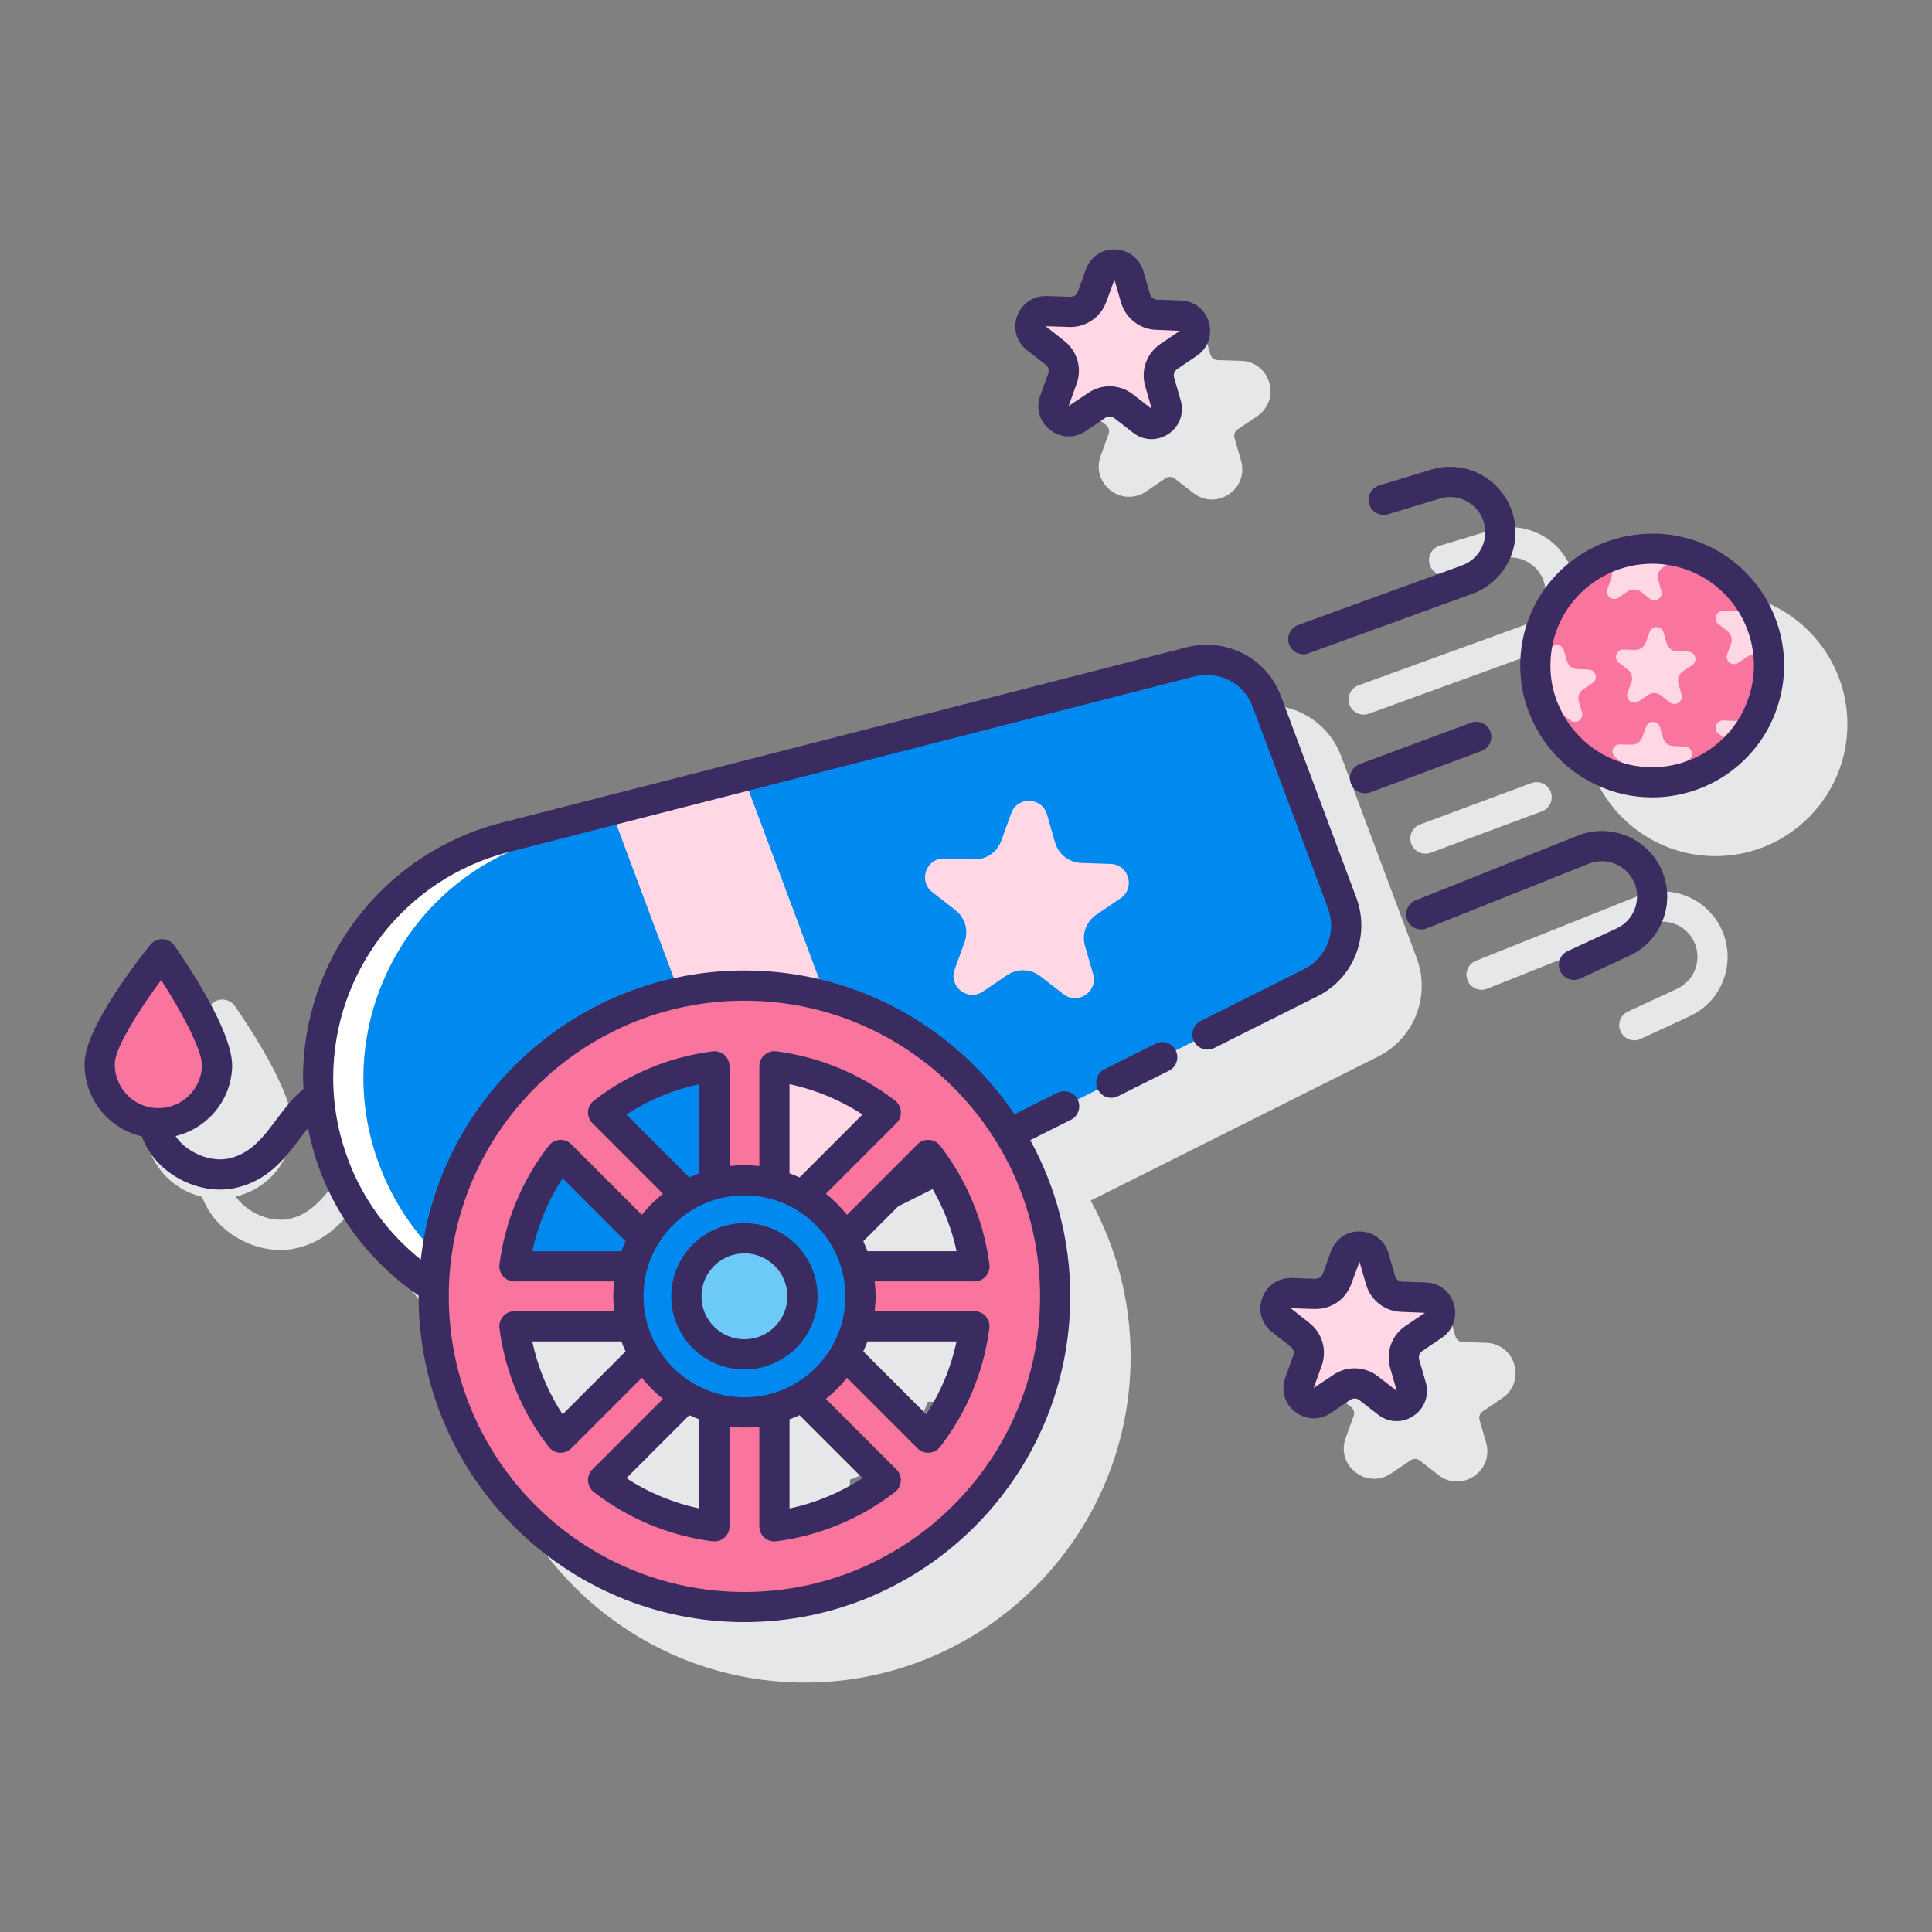 <?xml version="1.0" encoding="utf-8"?>
<!-- Generator: Adobe Illustrator 22.0.1, SVG Export Plug-In . SVG Version: 6.00 Build 0)  -->
<svg version="1.1" id="Layer_1" xmlns="http://www.w3.org/2000/svg" xmlns:xlink="http://www.w3.org/1999/xlink" x="0px" y="0px"
	 viewBox="0 0 128 128" style="enable-background:new 0 0 128 128;" xml:space="preserve">
<rect x="0" y="0" width="128" height="128" fill="#808080" stroke="none"/>
<style type="text/css">
	.st0{fill:#3A2C60;}
	.st1{fill:#E6E7E8;}
	.st2{fill:#6DC9F7;}
	.st3{fill:#FFFFFF;}
	.st4{fill:#FA759E;}
	.st5{fill:#FFD7E5;}
	.st6{fill:#D4FBFF;}
	.st7{fill:#0089EF;}
</style>
<g>
	<g>
		<path class="st1" d="M91.305,69.999C91.305,69.999,91.305,69.998,91.305,69.999c2.388-1.2,3.488-3.999,2.559-6.514l-5-13.371
			c-0.544-1.449-1.682-2.572-3.108-3.077c-0.995-0.369-2.063-0.425-3.097-0.161l-45.449,11.64
			c-7.732,1.977-13.132,8.926-13.132,16.898c0,0.236,0.022,0.47,0.032,0.706c-0.684,0.57-1.23,1.297-1.74,1.98
			c-0.903,1.21-1.756,2.354-3.235,2.66c-1.099,0.226-2.487-0.285-3.306-1.217c-0.072-0.082-0.143-0.172-0.212-0.269
			c0.821-0.193,1.586-0.584,2.218-1.176c0.954-0.893,1.502-2.103,1.545-3.408c0.078-2.361-3.174-7.114-3.827-8.042
			c-0.181-0.257-0.472-0.414-0.786-0.424c-0.31-0.015-0.614,0.128-0.811,0.372c-0.713,0.883-4.271,5.412-4.349,7.772
			c-0.078,2.369,1.552,4.402,3.778,4.92c0.213,0.564,0.519,1.096,0.939,1.574c1.079,1.229,2.7,1.953,4.255,1.953
			c0.324,0,0.646-0.032,0.959-0.097c2.223-0.46,3.396-2.033,4.433-3.422c0.152-0.204,0.295-0.391,0.435-0.57
			c0.185,0.946,0.441,1.882,0.784,2.799c1.298,3.472,3.629,6.334,6.546,8.316c0,0.015-0.002,0.03-0.002,0.045
			c0,11.903,9.684,21.587,21.586,21.587s21.587-9.684,21.587-21.587c0-3.747-0.962-7.271-2.648-10.345L91.305,69.999z
			 M56.308,98.034c0.225-0.083,0.446-0.174,0.663-0.274l4.172,4.171c-1.476,0.963-3.116,1.645-4.834,2.009V98.034z M45.171,92.873
			c0.083,0.225,0.174,0.446,0.274,0.662l-4.172,4.172c-0.962-1.476-1.644-3.116-2.008-4.834H45.171z M50.332,103.94
			c-1.718-0.364-3.359-1.046-4.834-2.009l4.171-4.171c0.216,0.101,0.437,0.191,0.663,0.274V103.94z M61.47,92.873h5.905
			c-0.364,1.718-1.045,3.358-2.008,4.834l-4.172-4.172C61.296,93.319,61.387,93.098,61.47,92.873z M61.47,86.898
			c-0.083-0.225-0.174-0.446-0.274-0.663l2.311-2.311l2.283-1.143c0.735,1.285,1.279,2.67,1.586,4.117H61.47z"/>
		<path class="st1" d="M98.469,88.964l-1.563-0.051c-0.224-0.007-0.417-0.157-0.479-0.373l-0.435-1.503
			c-0.246-0.851-0.977-1.419-1.861-1.449c-0.877-0.043-1.652,0.49-1.954,1.323l-0.532,1.473c-0.076,0.209-0.233,0.365-0.501,0.339
			l-1.565-0.052c-0.883-0.013-1.651,0.49-1.952,1.324c-0.302,0.833-0.044,1.722,0.654,2.266l1.235,0.961
			c0.177,0.137,0.244,0.371,0.168,0.582l-0.532,1.472c-0.302,0.833-0.045,1.722,0.654,2.267c0.701,0.544,1.626,0.574,2.358,0.078
			l1.297-0.878c0.183-0.125,0.428-0.118,0.604,0.02l1.234,0.961c0.368,0.286,0.798,0.431,1.23,0.431c0.389,0,0.78-0.117,1.127-0.353
			c0.734-0.497,1.049-1.367,0.804-2.219l-0.435-1.502c-0.063-0.216,0.021-0.445,0.206-0.571l1.295-0.877
			c0.733-0.497,1.049-1.367,0.803-2.218C100.085,89.563,99.353,88.994,98.469,88.964z"/>
		<path class="st1" d="M73.281,28.163c0.177,0.138,0.244,0.373,0.168,0.583l-0.532,1.472c-0.302,0.833-0.045,1.722,0.654,2.266
			c0.699,0.544,1.625,0.574,2.357,0.078l1.297-0.878c0.184-0.125,0.429-0.117,0.604,0.021l1.235,0.96
			c0.367,0.286,0.798,0.431,1.23,0.43c0.389,0,0.779-0.117,1.127-0.352c0.733-0.496,1.048-1.367,0.803-2.219l-0.435-1.502
			c-0.063-0.216,0.021-0.445,0.206-0.57l1.296-0.877c0.733-0.497,1.049-1.367,0.803-2.218c-0.245-0.851-0.977-1.42-1.861-1.449
			l-1.564-0.051c-0.224-0.007-0.417-0.157-0.479-0.372l-0.434-1.504c-0.247-0.851-0.979-1.419-1.864-1.448
			c-0.881-0.043-1.65,0.49-1.951,1.323l-0.532,1.471c-0.076,0.21-0.242,0.35-0.502,0.34l-1.563-0.052
			c-0.874-0.01-1.652,0.49-1.953,1.323c-0.302,0.833-0.045,1.723,0.654,2.267L73.281,28.163z"/>
		<path class="st1" d="M90.347,47.346c0.113,0,0.229-0.02,0.342-0.061l10.86-3.947c2.075-0.754,3.25-2.942,2.733-5.089
			c-0.279-1.155-1.03-2.157-2.062-2.747c-1.047-0.599-2.259-0.735-3.411-0.386l-3.426,1.04c-0.529,0.161-0.827,0.719-0.667,1.248
			c0.16,0.528,0.716,0.826,1.247,0.667l3.426-1.04c0.62-0.188,1.272-0.115,1.838,0.208c0.563,0.323,0.958,0.848,1.109,1.48
			c0.279,1.156-0.354,2.334-1.472,2.74l-10.86,3.947c-0.519,0.188-0.787,0.762-0.598,1.282
			C89.555,47.093,89.938,47.346,90.347,47.346z"/>
		<path class="st1" d="M108.52,59.367L97.788,63.65c-0.514,0.205-0.764,0.786-0.559,1.299c0.205,0.514,0.791,0.761,1.299,0.558
			l10.732-4.282c1.107-0.44,2.362,0.017,2.923,1.065c0.307,0.573,0.362,1.227,0.156,1.843c-0.206,0.616-0.644,1.105-1.232,1.378
			l-3.249,1.504c-0.501,0.232-0.72,0.826-0.487,1.328c0.169,0.365,0.53,0.58,0.908,0.58c0.141,0,0.283-0.03,0.419-0.093l3.249-1.504
			c1.094-0.506,1.907-1.415,2.289-2.558c0.377-1.127,0.271-2.374-0.29-3.422C112.903,59.4,110.571,58.548,108.52,59.367z"/>
		<path class="st1" d="M113.654,39.239c-4.819,0-8.74,3.921-8.74,8.741s3.921,8.741,8.74,8.741c4.82,0,8.741-3.921,8.741-8.741
			S118.474,39.239,113.654,39.239z"/>
		<path class="st1" d="M101.454,51.882l-7.365,2.739c-0.518,0.193-0.781,0.769-0.589,1.286c0.15,0.403,0.531,0.652,0.938,0.652
			c0.116,0,0.233-0.021,0.349-0.063l7.365-2.739c0.518-0.193,0.781-0.769,0.589-1.286C102.547,51.953,101.973,51.692,101.454,51.882
			z"/>
	</g>
	<g>
		<g>
			<g>
				<path class="st3" d="M88.923,59.839L83.925,46.46c-0.757-2.026-2.92-3.156-5.016-2.619l-45.456,11.64
					c-9.473,2.426-14.75,12.531-11.328,21.691h0c3.422,9.16,14.032,13.329,22.775,8.95l41.953-21.016
					C88.788,64.136,89.68,61.865,88.923,59.839z"/>
				<path class="st7" d="M86.856,65.104l-41.96,21.02c-1.9,0.95-3.89,1.5-5.87,1.67c-6.05-0.55-11.6-4.46-13.9-10.62
					c-0.71-1.9-1.05-3.85-1.05-5.76c0-7.27,4.87-14.01,12.38-15.93l44.95-11.51c1.13,0.4,2.07,1.29,2.52,2.49l5,13.37
					C89.676,61.864,88.786,64.134,86.856,65.104z"/>
				<g>
					<g>
						<path class="st5" d="M70.456,65.868l-1.529-1.19c-0.641-0.499-1.531-0.528-2.204-0.073l-1.604,1.087
							c-1,0.677-2.282-0.321-1.871-1.456l0.659-1.822c0.276-0.764,0.029-1.62-0.612-2.119l-1.529-1.19
							c-0.953-0.742-0.4-2.269,0.807-2.23l1.937,0.064c0.812,0.027,1.55-0.473,1.826-1.237l0.659-1.822
							c0.411-1.136,2.035-1.082,2.37,0.078l0.538,1.862c0.226,0.781,0.928,1.328,1.741,1.354l1.937,0.064
							c1.207,0.04,1.658,1.601,0.658,2.278l-1.604,1.087c-0.673,0.456-0.976,1.293-0.75,2.074l0.538,1.862
							C72.754,65.698,71.409,66.61,70.456,65.868z"/>
					</g>
				</g>
				<g>
					<polygon class="st5" points="49.253,51.435 40.485,53.68 51.391,82.87 59.483,78.817 					"/>
				</g>
			</g>
			<g>
				<path class="st4" d="M49.32,65.298c-11.37,0-20.587,9.217-20.587,20.587c0,11.37,9.217,20.587,20.587,20.587
					c11.37,0,20.587-9.217,20.587-20.587C69.907,74.515,60.69,65.298,49.32,65.298z M37.145,76.52l7.377,7.378h-10.44
					C34.429,81.2,35.475,78.68,37.145,76.52z M34.082,87.873h10.44l-7.377,7.377C35.475,93.09,34.429,90.571,34.082,87.873z
					 M47.332,101.123c-2.698-0.347-5.217-1.393-7.377-3.063l7.377-7.377V101.123z M47.332,81.086l-7.377-7.377
					c2.16-1.67,4.68-2.716,7.377-3.063V81.086z M64.559,83.897h-10.44l7.377-7.378C63.165,78.68,64.212,81.2,64.559,83.897z
					 M51.308,70.646c2.698,0.347,5.217,1.393,7.378,3.063l-7.378,7.377V70.646z M51.308,101.123v-10.44l7.378,7.377
					C56.525,99.73,54.006,100.776,51.308,101.123z M61.496,95.25l-7.377-7.377h10.44C64.212,90.57,63.165,93.09,61.496,95.25z"/>
				<g>
					<circle class="st7" cx="49.32" cy="85.885" r="7.69"/>
					<path class="st2" d="M49.32,82.038c-2.125,0-3.847,1.722-3.847,3.847c0,2.125,1.722,3.847,3.847,3.847s3.847-1.722,3.847-3.847
						C53.167,83.761,51.445,82.038,49.32,82.038z"/>
				</g>
			</g>
			<path class="st5" d="M91.914,92.934l-1.235-0.961c-0.518-0.403-1.237-0.427-1.78-0.059l-1.296,0.878
				c-0.807,0.547-1.843-0.259-1.511-1.176l0.532-1.472c0.223-0.617,0.024-1.308-0.494-1.711l-1.235-0.961
				c-0.77-0.599-0.323-1.833,0.651-1.801l1.564,0.052c0.656,0.022,1.251-0.382,1.475-0.999l0.532-1.472
				c0.332-0.917,1.643-0.874,1.914,0.063l0.434,1.503c0.182,0.631,0.75,1.072,1.406,1.094l1.564,0.052
				c0.975,0.032,1.339,1.293,0.531,1.84l-1.296,0.878c-0.543,0.368-0.788,1.044-0.606,1.675L93.5,91.86
				C93.77,92.797,92.684,93.533,91.914,92.934z"/>
			<path class="st5" d="M75.679,27.876l-1.235-0.961c-0.518-0.403-1.237-0.427-1.78-0.059l-1.296,0.878
				c-0.807,0.547-1.843-0.259-1.511-1.176l0.532-1.472c0.223-0.617,0.024-1.308-0.494-1.711l-1.235-0.961
				c-0.77-0.599-0.323-1.833,0.651-1.801l1.564,0.052c0.656,0.022,1.251-0.382,1.475-0.999l0.532-1.472
				c0.332-0.917,1.643-0.874,1.914,0.063l0.434,1.503c0.182,0.631,0.75,1.072,1.406,1.094l1.564,0.052
				c0.975,0.032,1.339,1.293,0.531,1.84l-1.296,0.878c-0.543,0.368-0.788,1.044-0.606,1.675l0.434,1.503
				C77.535,27.739,76.449,28.475,75.679,27.876z"/>
			<path class="st4" d="M10.734,63.222c0,0-4.057,5.032-4.127,7.178c-0.071,2.146,1.612,3.944,3.759,4.015
				c2.147,0.071,3.944-1.612,4.015-3.759C14.451,68.51,10.734,63.222,10.734,63.222z"/>
		</g>
		<g>
			<path class="st4" d="M117.2,43.959v0.13c0,0.87-0.14,1.7-0.41,2.47c-0.41,1.25-1.13,2.35-2.07,3.21
				c-1.02,0.95-2.3,1.62-3.73,1.91c-0.49,0.1-1.01,0.15-1.53,0.15c-0.57,0-1.13-0.06-1.67-0.18c-2.38-0.53-4.36-2.15-5.35-4.32
				c-0.45-0.94-0.7-1.99-0.72-3.09v-0.15c0-3.05,1.77-5.69,4.34-6.95c1.02-0.51,2.18-0.79,3.4-0.79c0.49,0,0.96,0.04,1.42,0.13
				c2.02,0.37,3.76,1.53,4.9,3.14C116.65,40.849,117.17,42.349,117.2,43.959z"/>
			<g>
				<g>
					<path class="st5" d="M110.78,37.19l-0.63,0.42c-0.26,0.18-0.38,0.51-0.29,0.81l0.21,0.73c0.13,0.45-0.39,0.81-0.76,0.52
						l-0.6-0.47c-0.25-0.19-0.6-0.2-0.86-0.03l-0.63,0.43c-0.39,0.26-0.89-0.13-0.73-0.57l0.26-0.71c0.11-0.3,0.01-0.63-0.24-0.83
						l-0.45-0.35c1.02-0.51,2.18-0.79,3.4-0.79c0.49,0,0.96,0.04,1.42,0.13C111.05,36.69,111.04,37.019,110.78,37.19z"/>
				</g>
			</g>
			<g>
				<g>
					<path class="st5" d="M105.51,45.25l-0.62,0.42c-0.26,0.18-0.38,0.5-0.29,0.81l0.21,0.72c0.13,0.46-0.4,0.81-0.77,0.52
						l-0.6-0.46c-0.25-0.2-0.59-0.21-0.85-0.03l-0.15,0.1c-0.45-0.94-0.7-1.99-0.72-3.09c0.32,0.01,0.61-0.18,0.71-0.48l0.26-0.71
						c0.16-0.44,0.79-0.42,0.92,0.03l0.21,0.73c0.09,0.3,0.37,0.51,0.68,0.52l0.76,0.03C105.73,44.37,105.9,44.98,105.51,45.25z"/>
				</g>
			</g>
			<g>
				<g>
					<path class="st5" d="M111.88,50.339l-0.63,0.43c-0.26,0.18-0.38,0.5-0.29,0.81l0.03,0.1c-0.49,0.1-1.01,0.15-1.53,0.15
						c-0.57,0-1.13-0.06-1.67-0.18l0.06-0.18c0.11-0.29,0.01-0.63-0.24-0.82l-0.59-0.47c-0.37-0.28-0.16-0.88,0.31-0.86l0.76,0.02
						c0.31,0.01,0.6-0.18,0.71-0.48l0.26-0.71c0.16-0.45,0.79-0.42,0.92,0.03l0.21,0.72c0.09,0.31,0.36,0.52,0.68,0.53l0.75,0.03
						C112.09,49.469,112.27,50.079,111.88,50.339z"/>
				</g>
			</g>
			<g>
				<g>
					<path class="st5" d="M117.2,43.959l-0.56-0.43c-0.25-0.2-0.59-0.21-0.86-0.03l-0.62,0.42c-0.39,0.26-0.89-0.12-0.73-0.57
						l0.26-0.71c0.1-0.3,0.01-0.63-0.24-0.82l-0.6-0.47c-0.37-0.29-0.16-0.88,0.32-0.87l0.75,0.03c0.32,0.01,0.6-0.19,0.71-0.48
						l0.15-0.41C116.65,40.849,117.17,42.349,117.2,43.959z"/>
				</g>
			</g>
			<g>
				<g>
					<path class="st5" d="M116.79,46.56c-0.41,1.25-1.13,2.35-2.07,3.21c0.04-0.27-0.05-0.54-0.27-0.7l-0.6-0.47
						c-0.37-0.29-0.16-0.88,0.32-0.87l0.75,0.03c0.32,0.01,0.6-0.19,0.71-0.48l0.26-0.71C116.04,46.13,116.64,46.139,116.79,46.56z"
						/>
				</g>
			</g>
			<g>
				<g>
					<path class="st5" d="M110.64,46.538l-0.596-0.464c-0.25-0.195-0.597-0.206-0.859-0.028l-0.625,0.424
						c-0.39,0.264-0.89-0.125-0.729-0.568l0.257-0.71c0.108-0.298,0.011-0.631-0.239-0.826l-0.596-0.464
						c-0.371-0.289-0.156-0.885,0.314-0.869l0.755,0.025c0.317,0.01,0.604-0.184,0.712-0.482l0.257-0.71
						c0.16-0.443,0.793-0.422,0.924,0.03l0.21,0.726c0.088,0.304,0.362,0.518,0.679,0.528l0.755,0.025
						c0.47,0.016,0.646,0.624,0.257,0.888l-0.625,0.424c-0.262,0.178-0.38,0.504-0.292,0.808l0.21,0.726
						C111.536,46.471,111.011,46.827,110.64,46.538z"/>
				</g>
			</g>
		</g>
		<g>
			<path class="st0" d="M76.552,69.148l-3.374,1.69c-0.493,0.247-0.693,0.848-0.446,1.342c0.176,0.35,0.528,0.552,0.896,0.552
				c0.15,0,0.303-0.034,0.447-0.106l3.374-1.69c0.493-0.247,0.693-0.848,0.446-1.342S77.05,68.899,76.552,69.148z"/>
			<path class="st0" d="M89.863,59.484l-5-13.371c-0.544-1.448-1.682-2.572-3.108-3.076c-0.993-0.37-2.064-0.425-3.097-0.162
				l-45.449,11.64c-7.732,1.977-13.132,8.926-13.132,16.898c0,0.243,0.023,0.484,0.033,0.726c-0.681,0.567-1.234,1.28-1.741,1.96
				c-0.903,1.21-1.756,2.354-3.235,2.659c-1.098,0.23-2.488-0.285-3.306-1.217c-0.068-0.077-0.129-0.182-0.194-0.274
				c2.083-0.503,3.672-2.335,3.746-4.578c0.078-2.361-3.175-7.114-3.828-8.042c-0.18-0.257-0.471-0.414-0.785-0.424
				c-0.307-0.006-0.614,0.128-0.811,0.372c-0.713,0.884-4.271,5.412-4.348,7.772c-0.078,2.372,1.557,4.407,3.787,4.921
				c0.21,0.563,0.51,1.095,0.929,1.572c1.079,1.23,2.7,1.953,4.256,1.953c0.324,0,0.646-0.032,0.958-0.097
				c2.222-0.46,3.396-2.033,4.433-3.422c0.155-0.208,0.294-0.382,0.436-0.564c0.185,0.944,0.44,1.877,0.782,2.793
				c1.297,3.471,3.63,6.327,6.546,8.308c0,0.018-0.003,0.034-0.003,0.052c0,11.903,9.684,21.587,21.587,21.587
				s21.587-9.684,21.587-21.587c0-3.746-0.962-7.271-2.648-10.345l2.692-1.349c0.493-0.247,0.693-0.848,0.446-1.342
				c-0.247-0.493-0.846-0.695-1.343-0.446l-2.839,1.422c-3.883-5.744-10.456-9.527-17.896-9.527
				c-11.079,0-20.226,8.394-21.44,19.154c-2.123-1.697-3.818-3.954-4.817-6.628c-0.654-1.752-0.986-3.572-0.986-5.41
				c0-7.059,4.781-13.21,11.628-14.961l45.45-11.64c0.636-0.162,1.295-0.128,1.918,0.104c0.884,0.313,1.583,1.004,1.918,1.897
				l4.998,13.366c0.575,1.556-0.104,3.288-1.58,4.029l-6.857,3.436c-0.493,0.248-0.693,0.848-0.446,1.342
				c0.248,0.493,0.846,0.695,1.343,0.446l6.858-3.436C89.692,64.798,90.793,62,89.863,59.484z M7.606,70.433
				c0.034-1.042,1.619-3.549,3.071-5.502c1.32,2.044,2.737,4.651,2.703,5.692c-0.052,1.592-1.389,2.842-2.982,2.792
				C8.806,73.364,7.554,72.026,7.606,70.433z M49.32,66.298c10.8,0,19.587,8.787,19.587,19.587s-8.787,19.587-19.587,19.587
				s-19.587-8.787-19.587-19.587S38.52,66.298,49.32,66.298z"/>
			<path class="st0" d="M33.331,87.212c-0.189,0.216-0.277,0.503-0.241,0.788c0.367,2.856,1.496,5.575,3.264,7.861
				c0.176,0.227,0.441,0.368,0.728,0.386c0.021,0.001,0.042,0.002,0.063,0.002c0.264,0,0.519-0.105,0.707-0.293l4.672-4.672
				c0.411,0.517,0.88,0.985,1.396,1.397l-4.672,4.672c-0.203,0.203-0.309,0.484-0.291,0.771c0.019,0.287,0.159,0.552,0.386,0.728
				c2.286,1.768,5.004,2.896,7.861,3.264c0.042,0.005,0.085,0.008,0.127,0.008c0.242,0,0.477-0.087,0.661-0.249
				c0.216-0.19,0.339-0.463,0.339-0.751v-6.609c0.325,0.037,0.653,0.06,0.988,0.06c0.334,0,0.663-0.023,0.987-0.06v6.609
				c0,0.288,0.124,0.561,0.339,0.751c0.184,0.162,0.419,0.249,0.661,0.249c0.042,0,0.085-0.003,0.127-0.008
				c2.856-0.367,5.575-1.496,7.862-3.264c0.228-0.175,0.368-0.44,0.387-0.728c0.018-0.287-0.088-0.567-0.291-0.771l-4.673-4.672
				c0.517-0.412,0.985-0.88,1.397-1.397l4.672,4.672c0.188,0.188,0.443,0.293,0.707,0.293c0.021,0,0.042,0,0.063-0.002
				c0.287-0.019,0.552-0.159,0.728-0.387c1.768-2.287,2.896-5.005,3.264-7.861c0.037-0.285-0.051-0.572-0.241-0.788
				c-0.19-0.216-0.463-0.339-0.751-0.339H57.95c0.037-0.325,0.06-0.653,0.06-0.988c0-0.334-0.023-0.663-0.06-0.987h6.609
				c0.288,0,0.561-0.124,0.751-0.339s0.278-0.503,0.241-0.788c-0.367-2.855-1.496-5.574-3.263-7.862
				c-0.176-0.228-0.441-0.368-0.728-0.387c-0.287-0.025-0.568,0.088-0.771,0.291l-4.672,4.673c-0.412-0.517-0.88-0.985-1.397-1.397
				l4.673-4.673c0.203-0.203,0.309-0.484,0.291-0.771c-0.019-0.287-0.159-0.552-0.387-0.728c-2.288-1.768-5.006-2.896-7.862-3.263
				c-0.285-0.036-0.572,0.05-0.788,0.241c-0.216,0.19-0.339,0.463-0.339,0.751v6.61c-0.325-0.037-0.653-0.06-0.987-0.06
				c-0.334,0-0.663,0.023-0.988,0.06v-6.61c0-0.288-0.124-0.561-0.339-0.751c-0.216-0.19-0.505-0.276-0.788-0.241
				c-2.856,0.368-5.575,1.496-7.861,3.264c-0.227,0.176-0.368,0.44-0.386,0.728c-0.018,0.287,0.088,0.567,0.291,0.771l4.672,4.673
				c-0.517,0.412-0.985,0.88-1.397,1.397l-4.672-4.673c-0.203-0.203-0.481-0.311-0.771-0.291c-0.287,0.019-0.552,0.159-0.728,0.386
				c-1.768,2.288-2.897,5.006-3.264,7.862c-0.037,0.285,0.051,0.572,0.241,0.788c0.19,0.216,0.463,0.339,0.751,0.339h6.609
				c-0.037,0.325-0.06,0.653-0.06,0.987c0,0.334,0.023,0.663,0.06,0.988h-6.609C33.794,86.873,33.521,86.996,33.331,87.212z
				 M46.332,99.94c-1.718-0.364-3.359-1.046-4.834-2.008l4.171-4.171c0.216,0.101,0.437,0.191,0.663,0.274V99.94z M57.142,97.931
				c-1.476,0.962-3.116,1.644-4.834,2.008v-5.905c0.226-0.083,0.447-0.174,0.663-0.274L57.142,97.931z M63.375,88.873
				c-0.364,1.718-1.046,3.358-2.008,4.834l-4.172-4.172c0.101-0.216,0.191-0.437,0.274-0.662H63.375z M57.47,82.898
				c-0.083-0.225-0.174-0.446-0.274-0.663l2.311-2.311l2.283-1.144c0.735,1.285,1.279,2.67,1.586,4.117H57.47z M52.308,71.83
				c1.718,0.364,3.359,1.046,4.834,2.008L52.97,78.01c-0.216-0.101-0.437-0.191-0.663-0.274V71.83z M56.01,85.885
				c0,3.689-3.001,6.69-6.69,6.69c-3.688,0-6.689-3.001-6.689-6.69c0-3.688,3.001-6.689,6.689-6.689
				C53.009,79.196,56.01,82.197,56.01,85.885z M41.498,73.838c1.475-0.962,3.116-1.644,4.834-2.008v5.906
				c-0.225,0.083-0.446,0.174-0.662,0.274L41.498,73.838z M35.266,82.898c0.364-1.718,1.045-3.359,2.008-4.835l4.172,4.172
				c-0.101,0.216-0.191,0.437-0.274,0.663H35.266z M41.171,88.873c0.083,0.225,0.174,0.446,0.274,0.662l-4.172,4.172
				c-0.963-1.476-1.645-3.116-2.008-4.834H41.171z"/>
			<path class="st0" d="M49.32,90.732c2.672,0,4.847-2.174,4.847-4.847s-2.174-4.847-4.847-4.847s-4.847,2.174-4.847,4.847
				S46.648,90.732,49.32,90.732z M49.32,83.038c1.57,0,2.847,1.277,2.847,2.847s-1.277,2.847-2.847,2.847s-2.847-1.277-2.847-2.847
				S47.75,83.038,49.32,83.038z"/>
			<path class="st0" d="M94.469,84.965l-1.564-0.052c-0.224-0.007-0.416-0.156-0.478-0.372l-0.435-1.503
				c-0.246-0.851-0.977-1.419-1.861-1.449c-0.886-0.047-1.652,0.49-1.954,1.323l-0.532,1.471c-0.076,0.21-0.247,0.333-0.501,0.34
				l-1.564-0.052c-0.874-0.022-1.652,0.49-1.953,1.323c-0.302,0.833-0.045,1.723,0.654,2.267l1.235,0.961
				c0.177,0.137,0.244,0.371,0.168,0.582l-0.532,1.472c-0.302,0.833-0.045,1.722,0.654,2.266c0.699,0.543,1.624,0.575,2.358,0.078
				l1.295-0.877c0.186-0.124,0.428-0.119,0.605,0.02l1.235,0.96c0.368,0.286,0.798,0.431,1.23,0.431c0.389,0,0.78-0.117,1.127-0.353
				c0.734-0.497,1.049-1.367,0.804-2.219l-0.435-1.503c-0.063-0.215,0.021-0.444,0.205-0.569l1.296-0.877
				c0.733-0.497,1.049-1.367,0.803-2.218C96.085,85.563,95.353,84.994,94.469,84.965z M93.109,87.854
				c-0.904,0.614-1.309,1.731-1.005,2.781l0.437,1.519c0,0-0.005-0.002-0.013-0.008c0,0,0,0,0,0l-1.235-0.96
				c-0.453-0.354-0.998-0.532-1.544-0.532c-0.49,0-0.982,0.144-1.411,0.435l-1.306,0.87l0.532-1.471
				c0.372-1.028,0.043-2.17-0.82-2.842l-1.231-0.973l1.564,0.052c1.129,0.028,2.075-0.631,2.448-1.658l0.545-1.471l0.435,1.502
				c0.303,1.05,1.24,1.78,2.333,1.816l1.568,0.064L93.109,87.854z"/>
			<path class="st0" d="M69.28,24.164c0.177,0.137,0.245,0.372,0.169,0.581l-0.533,1.473c-0.301,0.833-0.044,1.722,0.655,2.266
				c0.7,0.544,1.624,0.574,2.357,0.078l1.297-0.878c0.185-0.125,0.429-0.117,0.604,0.021l1.235,0.96
				c0.367,0.286,0.798,0.43,1.23,0.43c0.389,0,0.779-0.117,1.127-0.352c0.733-0.497,1.048-1.368,0.803-2.219l-0.435-1.502
				c-0.063-0.216,0.021-0.445,0.206-0.57l1.297-0.878c0.732-0.498,1.047-1.368,0.801-2.219c-0.245-0.85-0.977-1.418-1.861-1.448
				l-1.563-0.052c-0.225-0.007-0.417-0.157-0.479-0.372l-0.434-1.504c-0.247-0.851-0.979-1.419-1.864-1.448
				c-0.891-0.046-1.65,0.49-1.951,1.323l-0.532,1.471c-0.076,0.211-0.282,0.361-0.502,0.34l-1.563-0.051
				c-0.882-0.022-1.652,0.49-1.953,1.323c-0.302,0.833-0.045,1.723,0.654,2.267L69.28,24.164z M70.842,21.664
				c1.085,0.034,2.076-0.63,2.449-1.658l0.545-1.472l0.434,1.504c0.305,1.05,1.242,1.78,2.334,1.815l1.568,0.064l-1.296,0.877
				c-0.904,0.612-1.31,1.729-1.007,2.781l0.438,1.519c0,0-0.005-0.002-0.013-0.008c0,0,0,0,0,0l-1.235-0.961
				c-0.455-0.354-0.999-0.531-1.545-0.531c-0.49,0-0.982,0.144-1.41,0.434l-1.307,0.871l0.533-1.473
				c0.371-1.028,0.041-2.169-0.821-2.84l-1.23-0.973L70.842,21.664z"/>
			<path class="st0" d="M86.347,43.346c0.113,0,0.229-0.02,0.342-0.061l10.86-3.947c2.075-0.755,3.25-2.942,2.733-5.089
				c-0.279-1.155-1.03-2.157-2.062-2.747c-1.047-0.599-2.259-0.736-3.411-0.386l-3.426,1.04c-0.529,0.161-0.827,0.719-0.667,1.248
				c0.16,0.528,0.715,0.828,1.247,0.667l3.426-1.04c0.62-0.188,1.273-0.116,1.838,0.208c0.563,0.323,0.958,0.848,1.109,1.48
				c0.279,1.156-0.354,2.334-1.472,2.74l-10.86,3.947c-0.519,0.188-0.787,0.762-0.598,1.282
				C85.555,43.093,85.938,43.346,86.347,43.346z"/>
			<path class="st0" d="M104.52,55.367L93.788,59.65c-0.514,0.205-0.764,0.786-0.559,1.299c0.205,0.514,0.79,0.76,1.299,0.558
				l10.732-4.282c1.108-0.439,2.362,0.017,2.923,1.065c0.307,0.573,0.362,1.227,0.156,1.843c-0.206,0.616-0.644,1.105-1.232,1.378
				l-3.249,1.504c-0.501,0.232-0.72,0.826-0.487,1.328c0.169,0.365,0.53,0.58,0.908,0.58c0.141,0,0.283-0.03,0.419-0.093
				l3.249-1.504c1.094-0.506,1.907-1.415,2.289-2.558c0.377-1.127,0.271-2.374-0.289-3.422
				C108.903,55.4,106.571,54.549,104.52,55.367z"/>
			<path class="st0" d="M116.597,39.041c-1.33-1.876-3.296-3.135-5.524-3.543c-1.705-0.334-3.789-0.088-5.453,0.743
				c-3.022,1.482-4.899,4.49-4.899,7.848v0.168c0.023,1.238,0.298,2.416,0.81,3.486c1.124,2.464,3.384,4.289,6.045,4.882
				c0.608,0.135,1.243,0.203,1.886,0.203c0.596,0,1.178-0.057,1.729-0.17c1.585-0.322,3.042-1.068,4.205-2.152
				c1.077-0.985,1.889-2.242,2.34-3.617c0.309-0.884,0.466-1.826,0.466-2.8v-0.13c0-0.006,0-0.013,0-0.019
				C118.167,42.173,117.612,40.479,116.597,39.041z M116.2,44.09c0,0.749-0.119,1.468-0.36,2.158
				c-0.351,1.067-0.971,2.03-1.802,2.79c-0.9,0.839-2.022,1.413-3.248,1.662c-0.875,0.18-1.884,0.172-2.782-0.026
				c-2.052-0.457-3.793-1.862-4.666-3.775c-0.396-0.827-0.604-1.728-0.622-2.659v-0.15c0-2.589,1.448-4.909,3.787-6.056
				c0.896-0.448,1.918-0.685,2.953-0.685c0.443,0,0.845,0.037,1.24,0.114c1.724,0.315,3.238,1.286,4.264,2.733
				c0.781,1.106,1.209,2.411,1.236,3.773V44.09z"/>
			<path class="st0" d="M97.454,47.882l-7.365,2.739c-0.518,0.193-0.781,0.769-0.589,1.286c0.15,0.403,0.531,0.652,0.938,0.652
				c0.116,0,0.233-0.021,0.349-0.063l7.365-2.739c0.518-0.193,0.781-0.769,0.589-1.286C98.547,47.953,97.973,47.692,97.454,47.882z"
				/>
		</g>
	</g>
</g>
</svg>

